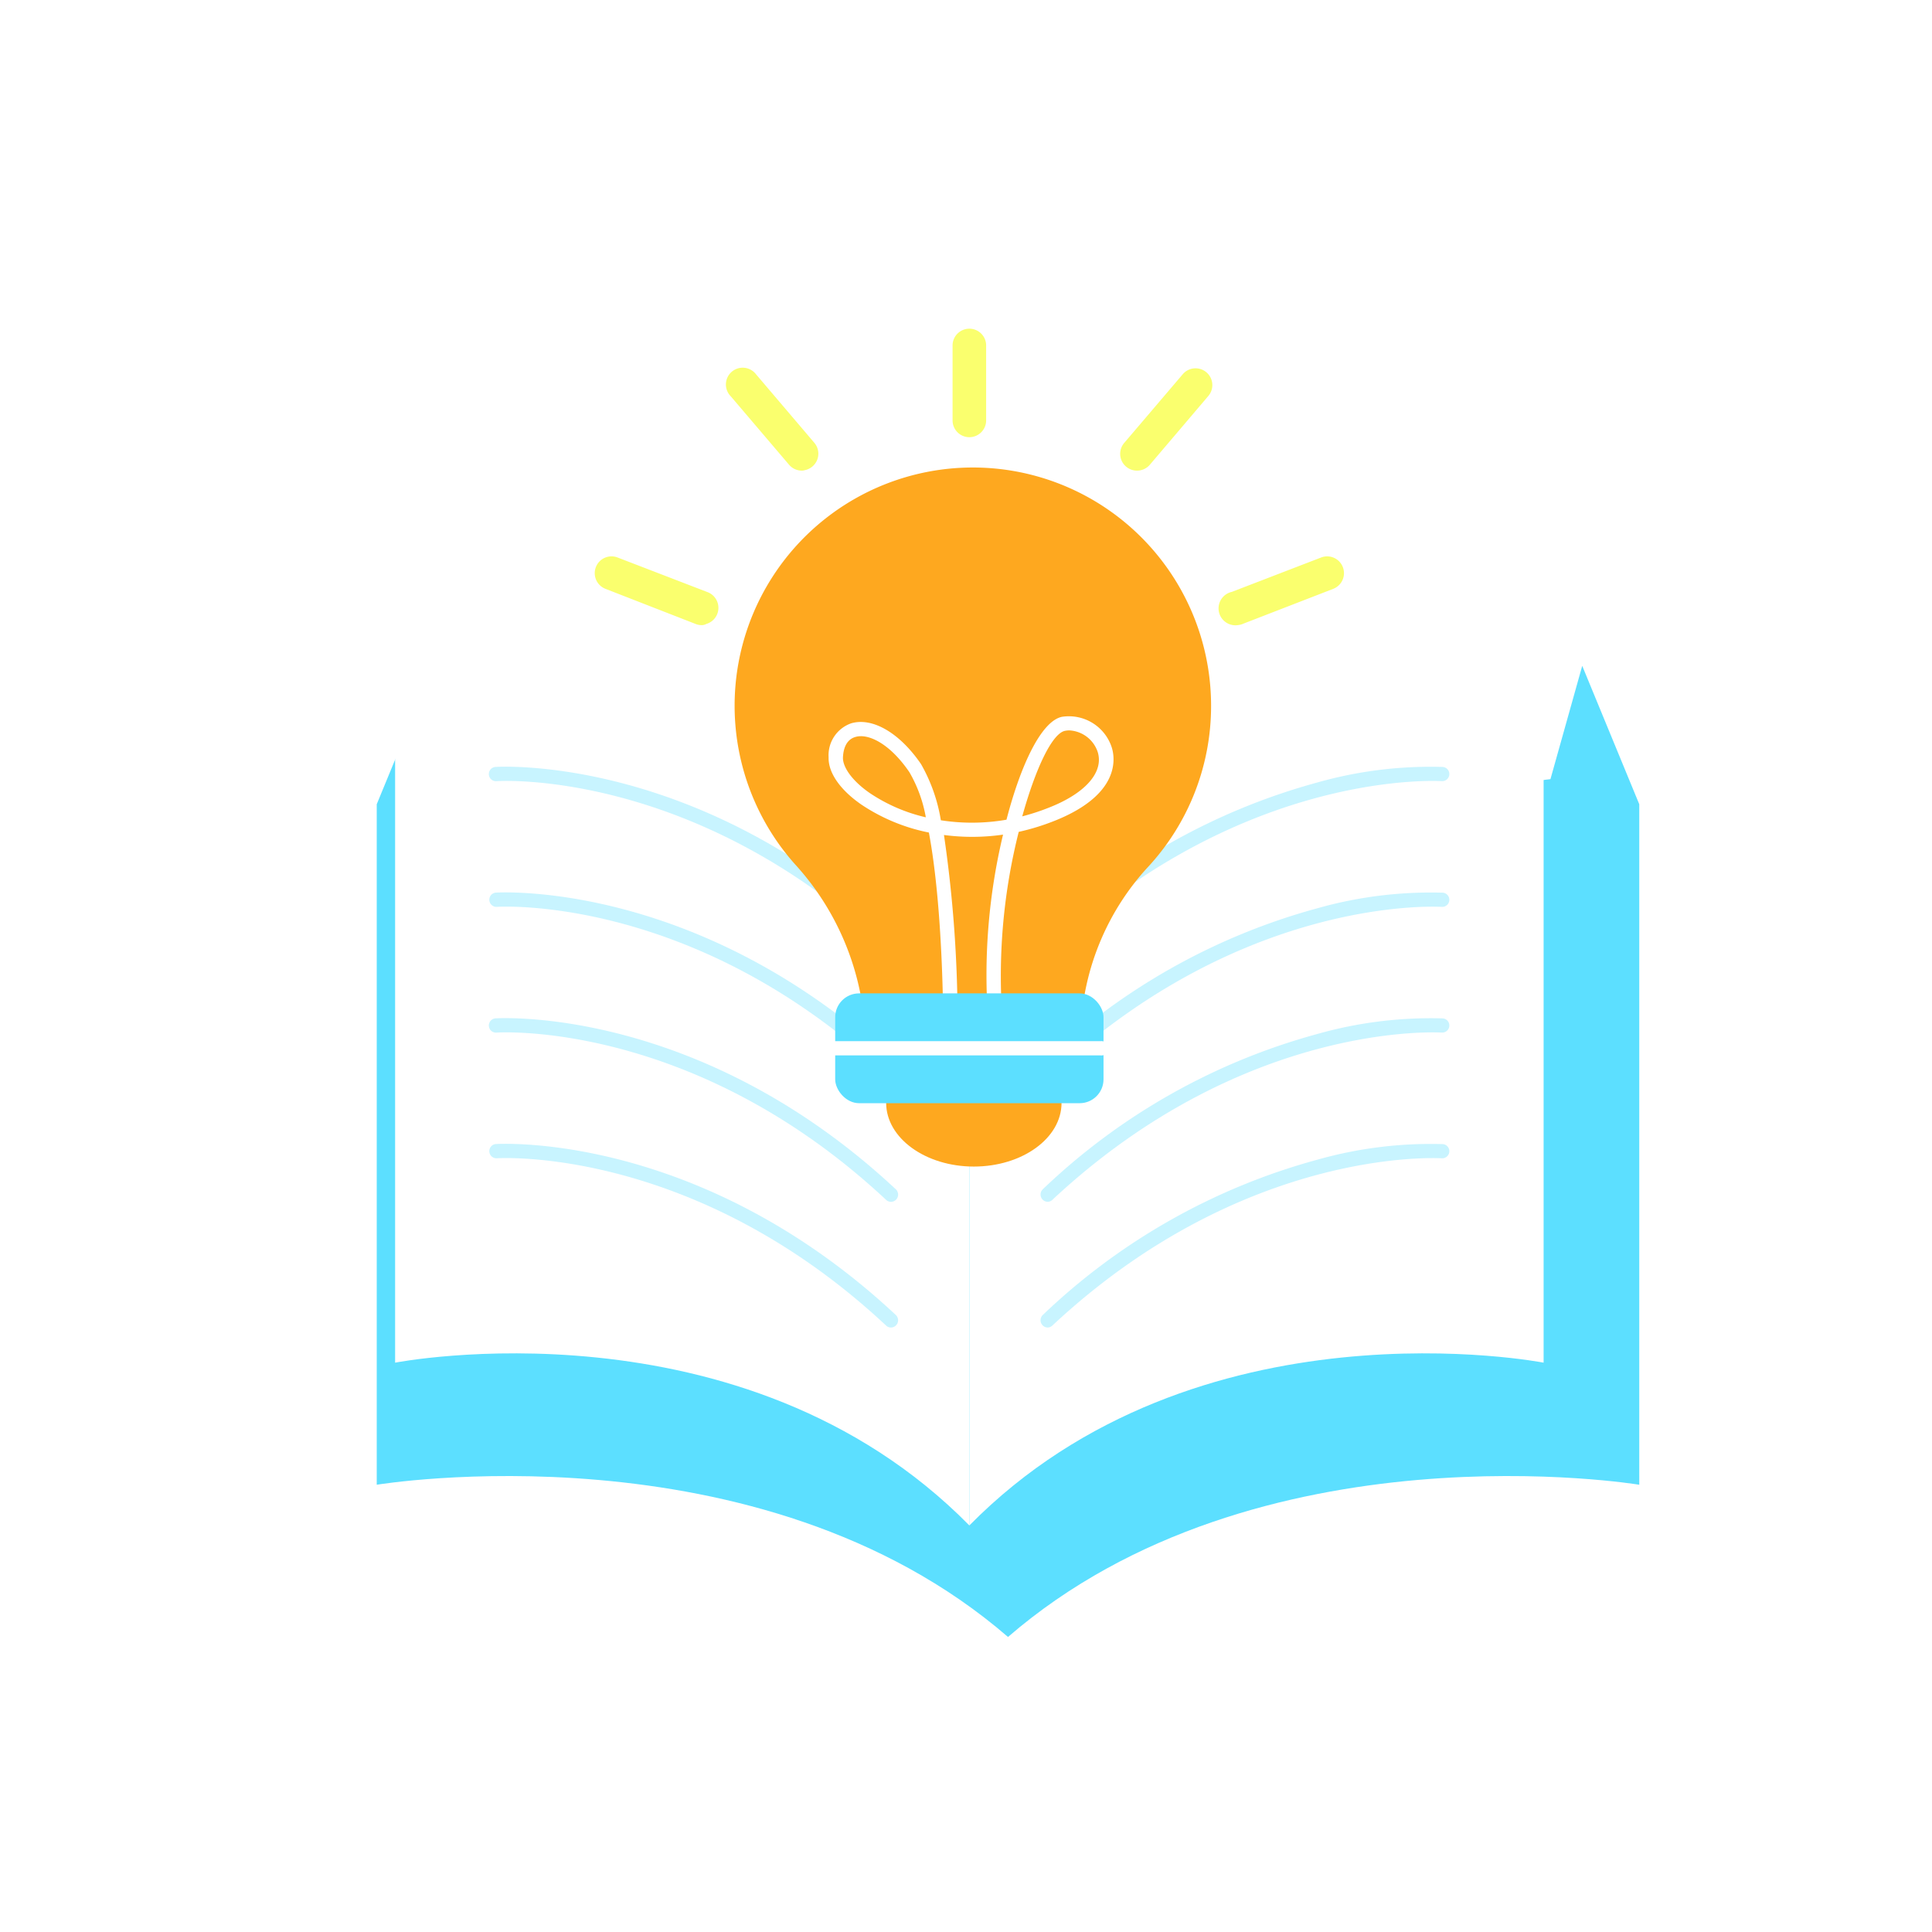 <svg xmlns="http://www.w3.org/2000/svg" xmlns:xlink="http://www.w3.org/1999/xlink" width="200" height="200" viewBox="0 0 200 200">
  <defs>
    <filter id="Path_1219" x="30" y="59.93" width="148.695" height="118.53" filterUnits="userSpaceOnUse">
      <feOffset dx="4" dy="4" input="SourceAlpha"/>
      <feGaussianBlur stdDeviation="3" result="blur"/>
      <feFlood flood-color="#1a202e" flood-opacity="0.314"/>
      <feComposite operator="in" in2="blur"/>
      <feComposite in="SourceGraphic"/>
    </filter>
    <clipPath id="clip-Topic_Wise_Questions">
      <rect width="200" height="200"/>
    </clipPath>
  </defs>
  <g id="Topic_Wise_Questions" data-name="Topic Wise Questions" clip-path="url(#clip-Topic_Wise_Questions)">
    <g id="Group_71" data-name="Group 71" transform="translate(-13.302 -13.112)">
      <g transform="matrix(1, 0, 0, 1, 13.3, 13.11)" filter="url(#Path_1219)">
        <path id="Path_1219-2" data-name="Path 1219" d="M236.214,101.65l-3.29,11.73c-34.762,3.814-56.156,27.193-56.156,27.193s-22.759-24.861-59.446-27.488V101.65l-5.9,14.327v70.445s39.527-6.566,65.348,15.758c25.82-22.324,65.348-15.758,65.348-15.758V115.977Z" transform="translate(-76.42 -36.72)" fill="#5cdfff"/>
      </g>
      <path id="Path_1221" data-name="Path 1221" d="M178.866,194.6V129.235S155.8,99.593,119.42,101.615v76.133S155.347,170.718,178.866,194.6Z" transform="translate(-65.216 -23.573)" fill="#fff"/>
      <path id="Path_1223" data-name="Path 1223" d="M200,194.6V129.235s23.069-29.642,59.446-27.62v76.133S223.519,170.718,200,194.6Z" transform="translate(-86.35 -23.573)" fill="#fff"/>
      <path id="Path_1225" data-name="Path 1225" d="M174.208,140.239a.738.738,0,0,1-.5-.2C153.788,121.412,133.6,122.7,133.4,122.718a.74.74,0,1,1-.111-1.475c.207,0,20.988-1.38,41.431,17.705a.752.752,0,0,1-.509,1.291Z" transform="translate(-68.673 -28.741)" fill="#5cdfff" opacity="0.339"/>
      <path id="Path_1226" data-name="Path 1226" d="M174.208,157.879a.738.738,0,0,1-.5-.2c-19.919-18.628-40.11-17.337-40.309-17.322a.74.74,0,0,1-.111-1.475c.207,0,21-1.38,41.431,17.705a.752.752,0,0,1-.509,1.291Z" transform="translate(-68.673 -33.367)" fill="#5cdfff" opacity="0.339"/>
      <path id="Path_1227" data-name="Path 1227" d="M174.208,175.519a.738.738,0,0,1-.5-.2C153.788,156.7,133.6,157.983,133.4,158a.74.74,0,1,1-.111-1.475c.207,0,21-1.38,41.431,17.705a.752.752,0,0,1-.509,1.291Z" transform="translate(-68.673 -37.994)" fill="#5cdfff" opacity="0.339"/>
      <path id="Path_1228" data-name="Path 1228" d="M174.208,193.159a.738.738,0,0,1-.5-.2c-19.919-18.62-40.11-17.337-40.309-17.322a.74.74,0,0,1-.111-1.475c.207,0,21-1.379,41.431,17.705a.752.752,0,0,1-.509,1.291Z" transform="translate(-68.673 -42.62)" fill="#5cdfff" opacity="0.339"/>
      <path id="Path_1229" data-name="Path 1229" d="M210.732,140.235a.756.756,0,0,1-.539-1.276,66.377,66.377,0,0,1,28.417-16.1,42.983,42.983,0,0,1,13.013-1.616.736.736,0,1,1-.111,1.468c-.2,0-20.369-1.306-40.309,17.322A.738.738,0,0,1,210.732,140.235Z" transform="translate(-88.967 -28.737)" fill="#5cdfff" opacity="0.339"/>
      <path id="Path_1230" data-name="Path 1230" d="M210.732,157.876a.756.756,0,0,1-.539-1.276,66.267,66.267,0,0,1,28.417-16.09,43.154,43.154,0,0,1,13.013-1.623.736.736,0,1,1-.111,1.468c-.2,0-20.369-1.306-40.309,17.322A.738.738,0,0,1,210.732,157.876Z" transform="translate(-88.967 -33.365)" fill="#5cdfff" opacity="0.339"/>
      <path id="Path_1231" data-name="Path 1231" d="M210.732,175.516a.756.756,0,0,1-.539-1.276,66.266,66.266,0,0,1,28.417-16.09,43.155,43.155,0,0,1,13.013-1.623.736.736,0,1,1-.111,1.468c-.2,0-20.376-1.3-40.309,17.322A.737.737,0,0,1,210.732,175.516Z" transform="translate(-88.967 -37.992)" fill="#5cdfff" opacity="0.339"/>
      <path id="Path_1232" data-name="Path 1232" d="M210.732,193.156a.756.756,0,0,1-.539-1.276,66.267,66.267,0,0,1,28.417-16.09,43.156,43.156,0,0,1,13.013-1.623.736.736,0,1,1-.111,1.468c-.2,0-20.376-1.3-40.309,17.322A.738.738,0,0,1,210.732,193.156Z" transform="translate(-88.967 -42.618)" fill="#5cdfff" opacity="0.339"/>
      <ellipse id="Ellipse_18" data-name="Ellipse 18" cx="8.344" cy="5.85" rx="8.344" ry="5.85" transform="translate(105.771 121.429)" fill="#fea81f"/>
      <path id="Path_1236" data-name="Path 1236" d="M197.4,181.623c-5,0-9.074-2.951-9.074-6.588s4.072-6.6,9.074-6.6,9.081,2.951,9.081,6.6S202.413,181.623,197.4,181.623Zm0-11.708c-4.19,0-7.6,2.294-7.6,5.12s3.408,5.112,7.6,5.112,7.606-2.294,7.606-5.112S201.6,169.915,197.4,169.915Z" transform="translate(-83.289 -47.749)" fill="#fea81f"/>
      <path id="Path_1237" data-name="Path 1237" d="M216.384,103.9a24.662,24.662,0,1,0-43.054,16.429,27.864,27.864,0,0,1,7.149,16.082H202.95a26.4,26.4,0,0,1,6.8-15.706A24.529,24.529,0,0,0,216.384,103.9Z" transform="translate(-77.711 -17.729)" fill="#fea81f"/>
      <path id="Path_1239" data-name="Path 1239" d="M192.843,146.329a.738.738,0,0,1-.738-.738c0-.155,0-11.538-1.475-19.41a19.306,19.306,0,0,1-6.986-2.892c-2.213-1.527-3.438-3.312-3.394-4.884a3.5,3.5,0,0,1,2.346-3.534c2.213-.642,5.031,1.018,7.222,4.227a17.315,17.315,0,0,1,2.051,5.813,20.848,20.848,0,0,0,6.794-.059c1.512-5.813,3.652-10.232,5.754-10.653a4.663,4.663,0,0,1,5.164,3.239c.317,1.077.848,4.773-5.8,7.473a24.008,24.008,0,0,1-3.851,1.2,61.038,61.038,0,0,0-1.734,18.723.741.741,0,0,1-1.475.133,62.6,62.6,0,0,1,1.586-18.569,22.381,22.381,0,0,1-6.116.037A133.386,133.386,0,0,1,193.6,145.62.738.738,0,0,1,192.843,146.329Zm-9.258-30.121a1.992,1.992,0,0,0-.568.081c-1.07.31-1.262,1.475-1.284,2.162,0,1.033,1.025,2.427,2.759,3.63a17.4,17.4,0,0,0,5.821,2.523,14.244,14.244,0,0,0-1.7-4.67C186.815,117.3,184.9,116.207,183.584,116.207Zm21.593-.6a2.347,2.347,0,0,0-.457.044c-1.328.266-3.039,3.866-4.426,8.853a23.122,23.122,0,0,0,2.885-.952c3.689-1.475,5.548-3.63,4.935-5.681a3.268,3.268,0,0,0-2.966-2.265Z" transform="translate(-81.17 -26.885)" fill="#fff"/>
      <rect id="Rectangle_127" data-name="Rectangle 127" width="27.777" height="11.368" rx="2.47" transform="translate(99.761 115.946)" fill="#5cdfff"/>
      <path id="Path_1241" data-name="Path 1241" d="M211.356,163.745H183.613a.742.742,0,1,1,0-1.475h27.742a.742.742,0,1,1,0,1.475Z" transform="translate(-84.115 -41.377)" fill="#fff"/>
      <path id="Path_1243" data-name="Path 1243" d="M158.859,98.181a.679.679,0,0,1-.266-.052l-9.332-3.637a.739.739,0,1,1,.531-1.38l9.332,3.593a.738.738,0,0,1-.266,1.424Z" transform="translate(-72.918 -21.356)" fill="#faff6e" stroke="#faff6e" stroke-linecap="round" stroke-linejoin="round" stroke-width="2"/>
      <path id="Path_1244" data-name="Path 1244" d="M174.051,75.243a.738.738,0,0,1-.561-.258l-6.064-7.119a.738.738,0,1,1,1.1-.974l6.064,7.126a.738.738,0,0,1-.561,1.21Z" transform="translate(-77.744 -14.412)" fill="#faff6e" stroke="#faff6e" stroke-linecap="round" stroke-linejoin="round" stroke-width="2"/>
      <path id="Path_1245" data-name="Path 1245" d="M237.246,98.181a.75.75,0,1,1-.266-1.475l9.332-3.593a.739.739,0,0,1,.531,1.38l-9.332,3.615A.678.678,0,0,1,237.246,98.181Z" transform="translate(-95.887 -21.356)" fill="#faff6e" stroke="#faff6e" stroke-linecap="round" stroke-linejoin="round" stroke-width="2"/>
      <path id="Path_1246" data-name="Path 1246" d="M223.25,75.259a.738.738,0,0,1-.561-1.21l6.086-7.141a.738.738,0,0,1,1.121.959l-6.086,7.156A.738.738,0,0,1,223.25,75.259Z" transform="translate(-92.256 -14.428)" fill="#faff6e" stroke="#faff6e" stroke-linecap="round" stroke-linejoin="round" stroke-width="2"/>
      <path id="Path_1247" data-name="Path 1247" d="M199.738,70.338A.738.738,0,0,1,199,69.6V61.818a.738.738,0,0,1,1.475,0V69.6A.738.738,0,0,1,199.738,70.338Z" transform="translate(-86.088 -12.968)" fill="#faff6e" stroke="#faff6e" stroke-linecap="round" stroke-linejoin="round" stroke-width="2"/>
    </g>
  </g>
</svg>
